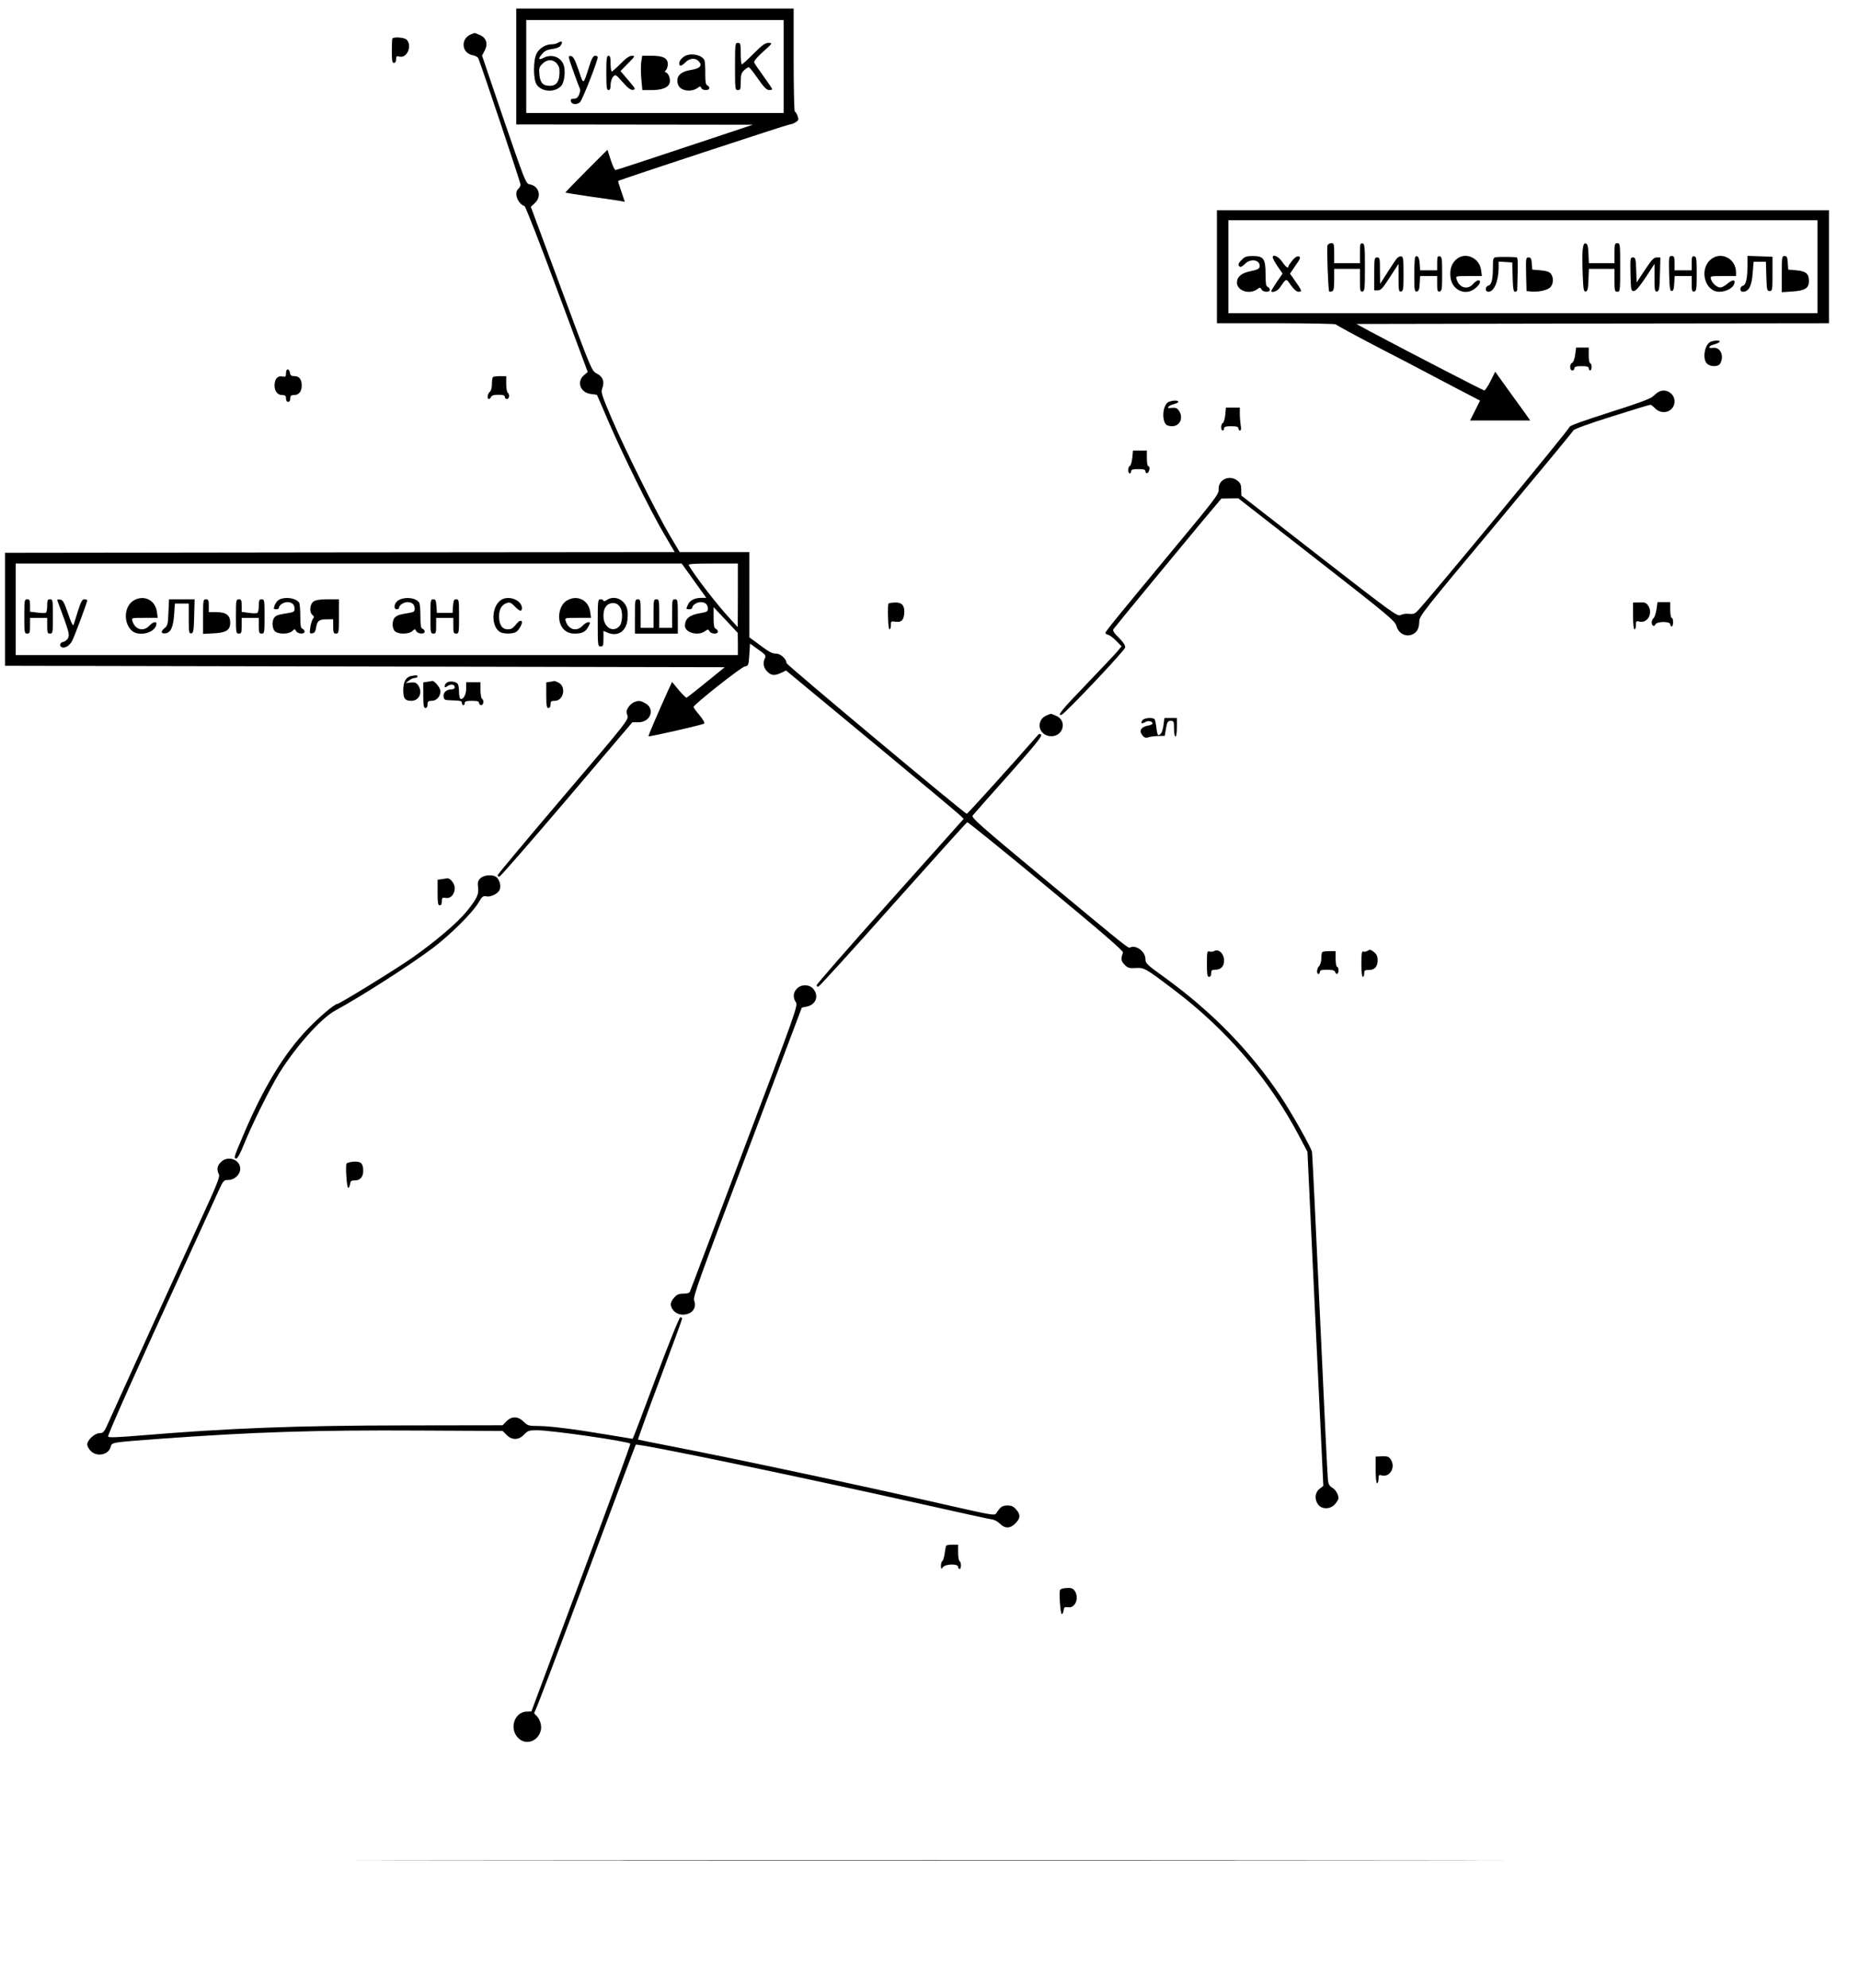 <?xml version="1.0" standalone="no"?>
<!DOCTYPE svg PUBLIC "-//W3C//DTD SVG 20010904//EN"
 "http://www.w3.org/TR/2001/REC-SVG-20010904/DTD/svg10.dtd">
<svg version="1.0" xmlns="http://www.w3.org/2000/svg"
 width="1300pt" height="1390pt" viewBox="0 0 1300 1390"
 preserveAspectRatio="xMidYMid meet">
<g transform="translate(0,1390) scale(0.1,-0.1)"
fill="#000000" stroke="none">
<path d="M3610 13435 l0 -405 828 -1 827 -1 -475 -158 c-261 -87 -480 -159
-486 -159 -5 -1 -20 31 -33 70 l-23 72 -149 -149 c-81 -81 -147 -149 -145
-151 1 -1 81 -14 177 -28 96 -13 188 -27 206 -30 l32 -6 -24 72 c-14 40 -24
73 -22 74 10 8 1186 395 1200 395 10 0 28 7 41 15 21 14 23 19 13 45 -6 17
-15 30 -19 30 -4 0 -8 162 -8 360 l0 360 -970 0 -970 0 0 -405z m1870 0 l0
-325 -900 0 -900 0 0 325 0 325 900 0 900 0 0 -325z"/>
<path d="M3900 13600 c-8 -5 -28 -10 -43 -10 -41 0 -84 -26 -104 -63 -25 -46
-25 -182 0 -219 36 -52 128 -57 172 -8 23 26 32 110 15 150 -22 54 -85 74
-140 45 -36 -18 -39 -6 -7 30 15 19 35 28 67 32 25 3 51 12 58 21 22 29 12 41
-18 22z m-10 -140 c11 -11 21 -30 22 -42 5 -81 -16 -118 -67 -118 -48 0 -67
20 -73 78 -4 44 -1 54 21 76 31 31 70 33 97 6z"/>
<path d="M5140 13435 c0 -158 1 -165 20 -165 18 0 20 7 20 58 0 48 4 62 23 80
13 12 27 22 33 22 5 0 34 -36 64 -80 41 -59 61 -79 78 -80 12 0 22 3 22 7 0 3
-27 43 -60 89 -33 45 -63 89 -66 97 -3 9 19 37 63 76 66 59 67 61 38 61 -25 0
-45 -15 -105 -75 -41 -41 -78 -75 -82 -75 -5 0 -8 34 -8 75 0 68 -2 75 -20 75
-19 0 -20 -7 -20 -165z"/>
<path d="M4800 13513 c-26 -10 -50 -36 -50 -55 0 -25 14 -23 44 7 29 28 67 32
90 9 31 -31 13 -53 -52 -63 -77 -12 -109 -48 -90 -103 16 -46 97 -56 143 -18
9 8 14 6 19 -5 7 -19 56 -20 56 -1 0 8 -6 16 -14 19 -11 5 -14 24 -14 79 1 40
-2 82 -5 94 -12 35 -79 54 -127 37z"/>
<path d="M4010 13400 c22 -62 43 -117 46 -122 3 -5 0 -22 -6 -39 -9 -21 -19
-29 -37 -29 -18 0 -24 -5 -21 -17 5 -25 43 -28 65 -6 17 17 123 288 123 313 0
6 -8 10 -18 10 -14 0 -24 -18 -41 -72 -44 -137 -39 -135 -75 -28 -27 77 -37
96 -54 98 -21 3 -20 -1 18 -108z"/>
<path d="M4240 13390 c0 -100 3 -120 15 -120 11 0 15 11 15 37 0 21 8 45 17
56 17 18 19 18 68 -38 37 -42 57 -56 72 -53 20 3 16 9 -33 67 l-55 64 52 53
c50 50 52 54 28 54 -17 0 -42 -17 -79 -55 -30 -30 -58 -55 -62 -55 -4 0 -8 25
-8 55 0 42 -3 55 -15 55 -12 0 -15 -20 -15 -120z"/>
<path d="M4484 13465 c-3 -25 -3 -79 1 -120 l7 -75 64 0 c73 0 119 18 127 51
7 26 -7 65 -25 72 -10 4 -11 7 0 18 6 7 12 25 12 40 0 42 -32 59 -112 59 l-67
0 -7 -45z"/>
<path d="M3294 13660 c-75 -30 -67 -131 11 -146 18 -3 37 -13 40 -22 28 -70
295 -868 295 -882 0 -10 -7 -23 -15 -30 -33 -27 -5 -105 43 -121 7 -2 109
-264 227 -582 l215 -578 -27 -23 c-54 -47 -23 -124 52 -131 20 -2 38 -5 40 -7
1 -2 37 -84 79 -183 99 -230 293 -624 389 -787 l75 -128 -2341 -2 -2342 -3 0
-395 0 -395 2516 -5 2517 -5 -129 -105 c-71 -58 -133 -106 -138 -108 -4 -1
-29 23 -55 54 l-46 56 -25 -53 c-76 -168 -143 -324 -140 -327 5 -5 379 80 389
89 6 5 -8 29 -32 58 -23 27 -42 53 -42 58 0 16 331 278 358 283 26 5 27 8 32
83 l5 77 57 -41 c49 -34 56 -43 48 -59 -17 -32 -11 -70 15 -95 28 -29 52 -31
98 -9 l34 16 594 -492 c327 -271 606 -504 621 -519 l27 -26 -514 -575 c-283
-316 -514 -581 -514 -588 -1 -8 5 -12 12 -10 8 2 243 260 523 575 280 314 513
573 518 574 5 2 253 -199 552 -447 387 -320 541 -453 537 -464 -16 -43 -14
-60 11 -85 23 -23 33 -26 79 -23 59 3 68 -2 267 -153 372 -282 670 -631 878
-1028 l55 -104 55 -1168 56 -1168 -27 -21 c-33 -26 -36 -76 -8 -111 27 -34 86
-32 117 5 13 15 24 33 24 41 0 26 -22 63 -46 75 -17 10 -25 24 -28 54 -3 23
-28 543 -56 1156 -28 613 -53 1124 -55 1135 -7 34 -141 271 -219 389 -213 318
-477 589 -813 833 -123 88 -133 98 -133 127 0 51 -61 99 -104 83 -19 -7 20
-38 -594 471 -463 384 -521 436 -510 450 7 9 120 138 252 285 177 199 236 271
227 280 -7 7 -14 7 -19 2 -182 -208 -496 -555 -501 -555 -14 0 -1261 1042
-1261 1054 0 28 -41 66 -72 66 -30 0 -50 11 -140 79 l-48 35 0 298 0 298 -243
0 -244 0 -67 113 c-91 153 -315 602 -409 822 -70 165 -76 183 -65 211 17 45 4
81 -38 102 -36 18 -37 20 -249 592 l-213 574 29 27 c50 47 27 121 -40 131 -23
3 -35 34 -178 451 l-152 448 18 35 c26 48 12 90 -35 110 -18 8 -35 14 -36 13
-2 0 -13 -4 -24 -9z m1559 -3820 l86 -120 -34 0 c-46 0 -81 -17 -94 -47 -15
-32 -14 -33 9 -33 11 0 20 4 20 9 0 19 32 41 59 41 33 0 51 -16 51 -46 0 -18
-7 -23 -42 -29 -85 -13 -118 -38 -118 -91 0 -47 90 -72 139 -38 22 16 24 16
33 0 11 -20 58 -22 58 -2 0 8 -7 16 -15 20 -11 4 -15 23 -15 78 l0 73 85 -90
84 -90 1 -77 0 -78 -2525 0 -2525 0 0 320 0 320 2329 0 2328 0 86 -120z m307
-102 l-1 -223 -50 55 c-99 107 -245 297 -293 378 -6 9 31 12 168 12 l176 0 0
-222z"/>
<path d="M934 9701 c-66 -40 -73 -154 -13 -210 47 -43 157 -19 172 39 7 29
-20 26 -49 -5 -41 -44 -100 -28 -118 33 -7 22 -6 22 85 22 l92 0 -6 43 c-11
82 -92 121 -163 78z"/>
<path d="M1953 9708 c-12 -6 -26 -24 -32 -39 -9 -26 -8 -29 10 -29 10 0 19 4
19 9 0 19 32 41 59 41 33 0 51 -16 51 -47 0 -18 -7 -23 -37 -28 -80 -13 -92
-17 -104 -32 -20 -23 -16 -83 6 -99 27 -20 94 -18 118 3 18 17 19 17 28 0 12
-20 59 -23 59 -3 0 8 -7 16 -15 20 -12 4 -15 24 -15 88 0 46 -4 88 -8 94 -21
32 -94 44 -139 22z"/>
<path d="M2788 9704 c-31 -16 -40 -64 -13 -64 8 0 15 4 15 9 0 19 32 41 59 41
33 0 51 -16 51 -47 0 -18 -7 -23 -37 -28 -67 -11 -78 -14 -97 -28 -27 -20 -27
-84 -1 -103 27 -20 94 -18 118 3 18 17 19 17 28 0 12 -20 59 -23 59 -3 0 8 -7
16 -15 20 -12 4 -15 24 -15 88 0 46 -4 88 -8 94 -23 35 -97 44 -144 18z"/>
<path d="M3502 9704 c-67 -47 -69 -188 -3 -224 27 -14 92 -12 112 3 18 13 39
50 39 66 0 16 -17 13 -32 -4 -33 -40 -41 -45 -68 -45 -39 0 -60 32 -60 91 0
51 19 83 58 94 17 5 29 -1 51 -24 33 -35 51 -40 51 -13 -1 57 -95 93 -148 56z"/>
<path d="M3964 9701 c-47 -28 -67 -105 -45 -164 17 -44 51 -67 99 -67 54 0 77
12 97 50 14 27 14 30 -1 30 -9 0 -27 -11 -40 -25 -41 -44 -100 -28 -118 33 -7
22 -6 22 85 22 l92 0 -6 43 c-11 82 -92 121 -163 78z"/>
<path d="M4242 9704 c-12 -8 -22 -10 -22 -5 0 6 -9 11 -20 11 -19 0 -20 -7
-20 -165 0 -158 1 -165 20 -165 18 0 20 7 20 55 l0 54 30 -13 c71 -29 130 10
138 93 6 65 -3 97 -35 127 -30 28 -78 32 -111 8z m93 -47 c23 -32 19 -113 -5
-137 -46 -46 -110 -4 -110 72 0 48 14 76 43 87 29 11 55 3 72 -22z"/>
<path d="M170 9590 c0 -113 1 -120 20 -120 18 0 20 7 20 55 l0 55 60 0 60 0 0
-55 c0 -48 2 -55 20 -55 19 0 20 7 20 120 0 113 -1 120 -20 120 -17 0 -20 -7
-20 -44 0 -25 -4 -47 -9 -50 -4 -3 -31 -3 -60 1 l-51 6 0 43 c0 37 -3 44 -20
44 -19 0 -20 -7 -20 -120z"/>
<path d="M404 9693 c4 -10 25 -66 46 -124 32 -91 36 -110 26 -130 -6 -13 -22
-25 -34 -27 -24 -4 -30 -30 -8 -38 22 -8 54 13 71 46 17 33 105 269 105 282 0
4 -9 8 -20 8 -15 0 -24 -16 -45 -82 -14 -46 -28 -90 -31 -98 -4 -9 -20 25 -38
80 -28 80 -36 96 -56 98 -19 3 -22 0 -16 -15z"/>
<path d="M1178 9619 c-3 -80 -6 -93 -25 -109 -31 -25 -29 -42 4 -38 37 4 55
44 61 135 l5 73 48 0 49 0 0 -106 c0 -95 2 -105 18 -102 15 3 17 18 20 121 l3
117 -90 0 -89 0 -4 -91z"/>
<path d="M1420 9589 l0 -121 74 4 c88 4 116 22 116 75 0 51 -29 73 -95 73
l-55 0 0 45 c0 38 -3 45 -20 45 -19 0 -20 -7 -20 -121z"/>
<path d="M1650 9590 c0 -113 1 -120 20 -120 18 0 20 7 20 55 l0 55 60 0 60 0
0 -55 c0 -48 2 -55 20 -55 19 0 20 7 20 120 0 113 -1 120 -20 120 -17 0 -20
-7 -20 -44 0 -25 -5 -48 -10 -51 -6 -4 -33 -4 -60 0 l-50 7 0 44 c0 37 -3 44
-20 44 -19 0 -20 -7 -20 -120z"/>
<path d="M2192 9694 c-26 -18 -30 -75 -7 -94 12 -10 13 -16 3 -27 -6 -8 -14
-34 -18 -59 -6 -42 -5 -45 14 -42 16 2 22 13 27 42 7 46 21 56 77 56 l42 0 0
-50 c0 -43 3 -50 20 -50 19 0 20 7 20 120 l0 120 -78 0 c-54 0 -84 -5 -100
-16z"/>
<path d="M3010 9590 c0 -113 1 -120 20 -120 18 0 20 7 20 55 l0 55 60 0 60 0
0 -55 c0 -48 2 -55 20 -55 19 0 20 7 20 120 0 112 -1 120 -19 120 -17 0 -20
-8 -23 -47 l-3 -48 -55 0 -55 0 -3 48 c-3 39 -6 47 -23 47 -18 0 -19 -8 -19
-120z"/>
<path d="M4440 9590 l0 -120 150 0 150 0 0 120 c0 113 -1 120 -20 120 -19 0
-20 -7 -20 -100 l0 -100 -45 0 -45 0 0 100 c0 93 -1 100 -20 100 -19 0 -20 -7
-20 -100 l0 -100 -45 0 -45 0 0 100 c0 93 -1 100 -20 100 -19 0 -20 -7 -20
-120z"/>
<path d="M2744 13631 c-2 -2 -4 -42 -4 -88 0 -67 3 -83 15 -83 9 0 15 9 15 25
0 22 3 25 24 19 54 -13 91 80 48 120 -17 14 -85 20 -98 7z"/>
<path d="M8510 12035 l0 -395 414 0 c228 0 416 -4 418 -8 2 -5 131 -75 288
-157 157 -81 317 -164 355 -185 39 -20 136 -72 217 -114 l148 -77 -35 -70 -35
-69 210 0 211 0 -41 58 c-23 31 -78 108 -123 170 l-81 113 -33 -66 c-18 -36
-38 -65 -43 -65 -9 0 -571 291 -790 408 l-105 57 1653 3 1652 2 0 395 0 395
-2140 0 -2140 0 0 -395z m4200 0 l0 -325 -2060 0 -2060 0 0 325 0 325 2060 0
2060 0 0 -325z"/>
<path d="M9283 12184 c-6 -17 5 -315 12 -322 2 -3 11 -2 20 1 12 5 15 23 15
82 l0 75 90 0 90 0 0 -81 c0 -71 2 -80 18 -77 15 3 17 19 17 168 0 149 -2 165
-17 168 -16 3 -18 -5 -18 -67 l0 -71 -90 0 -90 0 0 70 c0 64 -2 70 -20 70 -11
0 -23 -7 -27 -16z"/>
<path d="M11067 12148 c-2 -29 -2 -106 1 -171 4 -101 7 -117 21 -115 13 3 17
19 19 81 l3 77 89 0 90 0 0 -80 c0 -73 2 -80 20 -80 19 0 20 7 20 170 0 163
-1 170 -20 170 -18 0 -20 -7 -20 -70 l0 -70 -90 0 -89 0 -3 67 c-2 53 -7 68
-19 71 -13 2 -17 -8 -22 -50z"/>
<path d="M8685 12085 c-27 -26 -31 -40 -14 -50 5 -4 21 5 34 19 40 43 113 29
103 -21 -2 -12 -20 -21 -63 -29 -64 -13 -95 -39 -95 -80 0 -56 85 -85 139 -48
22 16 24 16 33 0 11 -20 58 -22 58 -2 0 8 -7 16 -15 20 -12 4 -15 24 -15 91 0
106 -14 125 -90 125 -41 0 -56 -5 -75 -25z"/>
<path d="M8900 12100 c0 -6 15 -34 34 -62 l35 -51 -40 -58 c-21 -32 -39 -60
-39 -63 0 -17 42 -2 57 19 51 73 45 71 80 21 21 -29 40 -46 53 -46 27 0 26 6
-20 71 l-39 56 39 57 c34 48 37 58 23 63 -11 4 -25 -4 -45 -27 -15 -19 -28
-38 -28 -42 0 -19 -19 -5 -44 32 -24 37 -66 56 -66 30z"/>
<path d="M9769 12094 c-8 -9 -38 -53 -66 -98 l-52 -81 -1 93 c0 85 -1 92 -20
92 -19 0 -20 -7 -20 -115 l0 -115 25 0 c21 0 36 16 85 93 l60 92 0 -98 c0 -88
2 -98 18 -95 15 3 17 17 17 123 0 102 -2 120 -16 123 -9 1 -22 -5 -30 -14z"/>
<path d="M9897 12104 c-4 -4 -7 -61 -7 -126 0 -108 2 -119 18 -116 13 2 18 15
20 56 l3 52 60 0 59 0 0 -56 c0 -47 3 -55 18 -52 15 3 17 17 17 123 0 106 -2
120 -17 123 -15 3 -18 -4 -18 -47 l0 -51 -59 0 -60 0 -3 47 c-3 44 -15 62 -31
47z"/>
<path d="M10188 12090 c-36 -28 -51 -72 -45 -127 10 -93 107 -136 176 -77 32
27 41 54 18 54 -7 0 -23 -11 -35 -25 -39 -45 -98 -28 -116 33 -7 22 -6 22 85
22 l92 0 -6 43 c-11 83 -107 127 -169 77z"/>
<path d="M10463 12102 c-21 -3 -23 -9 -23 -66 0 -88 -9 -128 -32 -133 -24 -7
-24 -43 0 -43 40 0 71 73 72 168 l0 43 48 -3 47 -3 3 -102 c2 -83 6 -103 17
-103 8 0 15 6 15 13 0 6 2 60 3 120 2 70 0 107 -7 108 -27 3 -123 4 -143 1z"/>
<path d="M11672 11988 c3 -101 6 -123 18 -123 11 0 16 14 18 53 l3 52 60 0 59
0 0 -56 c0 -47 3 -55 18 -52 15 3 17 17 17 123 0 106 -2 120 -17 123 -15 3
-18 -4 -18 -47 l0 -51 -60 0 -60 0 0 50 c0 44 -3 50 -20 50 -20 0 -20 -5 -18
-122z"/>
<path d="M11960 12083 c-79 -71 -36 -223 62 -223 56 0 107 32 108 68 0 19 -19
14 -52 -13 -16 -14 -38 -25 -48 -25 -23 0 -57 29 -65 58 -6 22 -5 22 84 22
l91 0 0 26 c0 98 -109 151 -180 87z"/>
<path d="M12220 12048 c0 -95 -10 -140 -32 -146 -23 -6 -24 -42 0 -42 42 1 62
39 69 136 l6 74 43 0 43 0 3 -102 c3 -95 4 -103 23 -103 19 0 20 7 20 120 l0
120 -87 3 -88 3 0 -63z"/>
<path d="M12460 11984 l0 -127 75 5 c87 6 115 23 115 73 0 51 -20 69 -87 75
l-58 5 -3 48 c-3 39 -6 47 -23 47 -18 0 -19 -8 -19 -126z"/>
<path d="M10672 11983 l3 -118 29 -3 c49 -6 116 8 137 29 22 22 25 67 5 94
-10 14 -31 21 -73 25 l-58 5 -3 43 c-3 34 -7 42 -23 42 -19 0 -19 -6 -17 -117z"/>
<path d="M11402 11983 c3 -110 4 -118 23 -118 14 0 38 28 83 95 l62 95 0 -98
c0 -88 2 -98 18 -95 15 3 17 18 20 121 l3 117 -26 0 c-20 0 -35 -16 -82 -87
l-58 -88 -3 88 c-3 79 -5 87 -23 87 -19 0 -19 -6 -17 -117z"/>
<path d="M11962 11510 c-42 -18 -59 -122 -24 -153 26 -24 79 -22 92 2 29 55 0
116 -52 109 -38 -6 -31 14 10 24 17 5 34 13 37 18 8 12 -32 12 -63 0z"/>
<path d="M11015 11419 c-4 -29 -13 -53 -21 -56 -19 -7 -18 -53 1 -53 8 0 15 7
15 15 0 11 12 15 50 15 38 0 50 -4 50 -15 0 -8 5 -15 10 -15 6 0 10 11 10 25
0 14 -4 25 -10 25 -5 0 -10 25 -10 55 l0 55 -44 0 -44 0 -7 -51z"/>
<path d="M2000 11292 c0 -26 -3 -29 -27 -24 -32 6 -53 -18 -53 -63 0 -41 21
-67 53 -67 22 0 27 -5 27 -24 0 -15 6 -24 15 -24 9 0 15 9 15 24 0 19 5 24 27
24 32 0 53 25 53 65 0 44 -17 67 -50 67 -22 0 -29 5 -32 22 -5 34 -28 34 -28
0z"/>
<path d="M3447 11263 c-4 -3 -7 -25 -7 -48 0 -26 -6 -48 -15 -55 -16 -13 -21
-50 -6 -50 5 0 11 7 15 15 4 10 20 15 51 15 33 0 45 -4 45 -15 0 -8 7 -15 15
-15 17 0 21 35 5 45 -5 3 -10 31 -10 61 l0 54 -43 0 c-24 0 -47 -3 -50 -7z"/>
<path d="M11597 11159 c-9 -5 -27 -20 -40 -32 -15 -15 -113 -51 -304 -111
-178 -57 -280 -93 -277 -101 4 -9 -971 -1189 -1062 -1285 -19 -21 -31 -25 -60
-22 -20 3 -46 -1 -59 -8 -23 -12 -54 11 -569 411 l-545 424 -1 42 c0 33 -6 46
-26 62 -57 45 -137 7 -132 -62 2 -31 -25 -66 -288 -383 -420 -506 -503 -608
-504 -619 0 -5 8 -11 18 -13 10 -2 36 -20 57 -42 l38 -39 -29 -35 c-16 -19
-113 -122 -216 -229 -174 -180 -209 -224 -175 -215 22 5 442 449 445 470 3 14
-12 37 -44 69 -35 35 -45 51 -37 61 30 40 491 598 612 743 l142 169 59 1 59 1
548 -427 c504 -393 548 -430 558 -465 13 -50 61 -78 106 -62 36 13 53 41 54
93 0 38 28 73 536 680 294 352 538 647 541 655 3 9 103 46 269 98 145 46 267
83 271 82 4 0 18 -11 32 -25 52 -52 136 -22 136 49 0 57 -64 94 -113 65z"/>
<path d="M8173 11090 c-39 -16 -52 -117 -20 -157 5 -7 24 -13 43 -13 56 0 82
60 48 109 -13 18 -24 22 -50 19 -25 -3 -31 -1 -23 8 6 7 24 16 40 19 16 4 29
11 29 16 0 11 -38 11 -67 -1z"/>
<path d="M8568 10998 c-3 -29 -11 -54 -17 -56 -14 -5 -15 -52 -1 -52 6 0 10 7
10 15 0 11 12 15 50 15 38 0 50 -4 50 -15 0 -8 5 -15 11 -15 8 0 10 13 5 38
-3 20 -6 56 -6 80 l0 42 -49 0 -48 0 -5 -52z"/>
<path d="M7918 10698 c-3 -29 -11 -54 -17 -56 -14 -5 -15 -52 -1 -52 6 0 10 7
10 15 0 11 12 15 50 15 39 0 50 -3 50 -16 0 -9 6 -14 13 -12 15 6 22 48 8 48
-7 0 -11 23 -11 55 l0 55 -49 0 -48 0 -5 -52z"/>
<path d="M6214 9681 c-9 -9 -4 -181 6 -181 6 0 10 13 10 29 0 28 2 29 33 24
42 -6 59 13 61 68 1 49 -21 70 -72 66 -18 -1 -35 -4 -38 -6z"/>
<path d="M11420 9593 c0 -55 4 -93 10 -93 6 0 10 14 10 30 0 27 3 30 24 24 57
-14 97 58 62 111 -14 21 -24 25 -61 23 l-45 -1 0 -94z"/>
<path d="M11584 9640 c-4 -27 -13 -55 -20 -61 -16 -13 -18 -45 -4 -54 6 -3 13
1 16 9 9 22 104 23 104 1 0 -8 5 -15 10 -15 6 0 10 14 10 30 0 17 -4 30 -10
30 -5 0 -10 25 -10 55 l0 55 -45 0 -44 0 -7 -50z"/>
<path d="M2873 9173 c-34 -7 -53 -41 -53 -98 0 -59 12 -75 56 -75 56 0 82 60
48 109 -13 18 -23 22 -52 19 l-35 -4 23 18 c12 10 31 18 41 18 10 0 19 5 19
10 0 10 -8 11 -47 3z"/>
<path d="M2988 9133 l-28 -4 0 -90 c0 -72 3 -89 15 -89 9 0 15 9 15 25 0 21 5
25 29 25 34 0 61 30 61 68 0 22 -41 73 -57 71 -4 -1 -20 -4 -35 -6z"/>
<path d="M3128 9129 c-10 -5 -18 -17 -18 -25 0 -13 2 -13 21 0 24 16 49 11 49
-10 0 -8 -10 -14 -23 -14 -35 0 -59 -22 -55 -51 3 -21 9 -24 43 -25 79 -3 85
-4 85 -19 0 -8 5 -15 10 -15 6 0 10 7 10 15 0 11 12 15 50 15 38 0 50 -4 50
-15 0 -8 7 -15 15 -15 17 0 21 35 5 45 -5 3 -10 31 -10 61 l0 54 -50 0 -50 0
0 -44 c0 -44 -22 -82 -41 -71 -5 4 -9 25 -9 48 0 23 -4 47 -8 54 -11 17 -54
24 -74 12z"/>
<path d="M3848 9133 l-28 -4 0 -90 c0 -72 3 -89 15 -89 9 0 15 9 15 25 0 21 5
25 30 25 62 0 82 102 24 128 -14 7 -26 11 -27 11 -1 -1 -14 -4 -29 -6z"/>
<path d="M4433 8990 c-12 -5 -30 -21 -39 -35 -14 -22 -16 -32 -7 -56 11 -29 5
-38 -448 -569 -252 -296 -459 -544 -459 -549 0 -6 6 -11 13 -10 6 0 218 243
471 540 l458 539 42 0 c88 0 120 97 45 135 -32 17 -44 18 -76 5z"/>
<path d="M7321 8899 c-75 -30 -65 -130 14 -145 95 -17 137 105 49 142 -18 8
-35 14 -36 13 -2 0 -14 -5 -27 -10z"/>
<path d="M7990 8865 c-17 -21 -7 -29 18 -14 20 13 52 7 52 -10 0 -5 -16 -12
-35 -15 -46 -9 -61 -36 -37 -66 14 -18 24 -21 43 -15 13 5 44 8 69 9 l45 1 9
53 c8 45 13 52 33 52 21 0 23 -4 23 -55 0 -30 5 -55 10 -55 6 0 10 28 10 65
l0 65 -44 0 -43 0 -7 -52 c-7 -47 -18 -67 -37 -68 -3 0 -9 23 -12 50 -3 28 -9
55 -12 60 -10 16 -71 12 -85 -5z"/>
<path d="M3359 7759 c-17 -17 -20 -29 -16 -62 7 -50 -7 -79 -81 -171 -66 -80
-215 -207 -380 -323 -116 -81 -509 -323 -525 -323 -18 0 -125 -91 -202 -171
-171 -178 -315 -416 -459 -758 -61 -143 -63 -151 -43 -151 8 0 30 41 51 94 52
131 182 394 249 503 117 188 293 385 394 439 177 96 516 313 679 435 121 91
278 247 319 316 26 45 33 51 56 46 35 -7 87 22 95 51 7 29 -2 60 -22 81 -23
23 -90 19 -115 -6z"/>
<path d="M3088 7753 l-28 -4 0 -90 c0 -72 3 -89 15 -89 10 0 15 10 15 28 0 26
3 28 29 24 34 -5 61 26 61 70 0 29 -31 69 -52 67 -7 -1 -25 -4 -40 -6z"/>
<path d="M8490 7250 c-6 -4 -21 -5 -31 -3 -18 5 -19 -1 -19 -86 0 -74 3 -91
15 -91 9 0 15 9 15 25 0 21 5 25 29 25 39 0 61 24 61 64 0 48 -39 85 -70 66z"/>
<path d="M9561 7251 c-8 -5 -20 -7 -28 -4 -10 4 -13 -14 -13 -86 0 -54 4 -91
10 -91 6 0 10 11 10 24 0 21 5 25 31 24 40 -1 63 23 63 68 0 26 -7 42 -23 55
-26 21 -30 22 -50 10z"/>
<path d="M9247 7243 c-4 -3 -7 -23 -7 -44 0 -21 -7 -44 -15 -53 -17 -16 -20
-56 -5 -56 6 0 10 7 10 15 0 11 12 15 50 15 36 0 52 -4 56 -15 9 -24 24 -17
24 10 0 14 -4 25 -10 25 -5 0 -10 25 -10 55 l0 55 -43 0 c-24 0 -47 -3 -50 -7z"/>
<path d="M5572 6987 c-26 -27 -28 -64 -6 -95 15 -21 -2 -70 -360 -1015 -206
-545 -377 -999 -381 -1007 -3 -10 -19 -15 -46 -15 -33 0 -46 -6 -65 -28 -28
-32 -30 -54 -9 -84 22 -31 64 -43 105 -29 42 13 60 52 44 94 -9 24 36 150 372
1037 l381 1010 34 7 c64 13 87 72 48 122 -27 35 -86 36 -117 3z"/>
<path d="M1545 5775 c-27 -26 -31 -54 -14 -86 8 -16 -14 -72 -127 -317 -146
-318 -563 -1233 -635 -1394 -40 -91 -45 -98 -72 -98 -34 0 -87 -48 -87 -80 0
-11 11 -32 25 -45 43 -44 125 -27 139 29 8 32 5 31 341 56 657 48 1093 62
1815 58 l585 -3 27 -27 c38 -39 85 -38 123 2 26 27 35 30 91 30 99 0 635 -77
652 -94 3 -3 -152 -426 -344 -939 l-348 -933 -34 -1 c-73 -2 -116 -94 -75
-163 44 -75 145 -61 173 24 12 38 -3 89 -34 115 -9 8 -13 17 -8 20 6 3 166
425 357 936 191 512 349 932 351 934 11 12 1132 -221 1999 -415 259 -58 481
-107 495 -108 14 -2 38 -15 52 -29 36 -36 72 -35 109 2 35 36 37 61 5 97 -18
21 -32 28 -61 28 -36 0 -49 -9 -80 -57 -9 -14 -47 -7 -315 54 -642 146 -1464
321 -1945 415 -132 25 -242 48 -243 49 -2 2 66 191 152 419 86 229 156 421
156 426 0 6 -6 10 -12 10 -8 0 -79 -178 -172 -425 -87 -234 -160 -425 -162
-425 -2 0 -81 13 -176 29 -231 39 -405 61 -488 61 -63 0 -71 3 -98 30 -40 39
-83 40 -120 3 l-27 -28 -680 -1 c-773 -1 -1233 -19 -1872 -72 -146 -12 -204
-14 -207 -6 -4 11 203 475 549 1229 103 226 204 445 223 488 34 74 37 77 69
77 43 0 83 38 83 78 0 65 -87 96 -135 47z"/>
<path d="M2423 5764 c-8 -21 2 -169 12 -169 6 0 11 12 13 26 3 21 8 26 34 26
36 0 58 24 58 66 0 53 -16 68 -67 65 -25 -2 -47 -8 -50 -14z"/>
<path d="M9620 3623 c0 -55 4 -93 10 -93 6 0 10 14 10 30 0 27 3 30 24 24 56
-14 97 58 62 111 -14 21 -23 24 -61 23 l-45 -2 0 -93z"/>
<path d="M6617 3093 c-3 -5 -8 -29 -11 -55 -4 -26 -11 -50 -17 -53 -5 -4 -9
-18 -9 -33 1 -25 2 -25 14 -9 18 23 106 25 106 2 0 -8 5 -15 10 -15 6 0 10 11
10 24 0 14 -4 28 -10 31 -5 3 -10 31 -10 61 l0 54 -39 0 c-22 0 -42 -3 -44 -7z"/>
<path d="M7413 2784 c-8 -21 2 -169 12 -169 6 0 11 12 13 26 3 22 7 25 31 21
51 -7 80 66 46 116 -13 17 -24 21 -57 19 -22 -1 -42 -7 -45 -13z"/>
<path d="M3247 893 c1789 -2 4717 -2 6505 0 1789 1 326 2 -3252 2 -3578 0
-5041 -1 -3253 -2z"/>
</g>
</svg>
